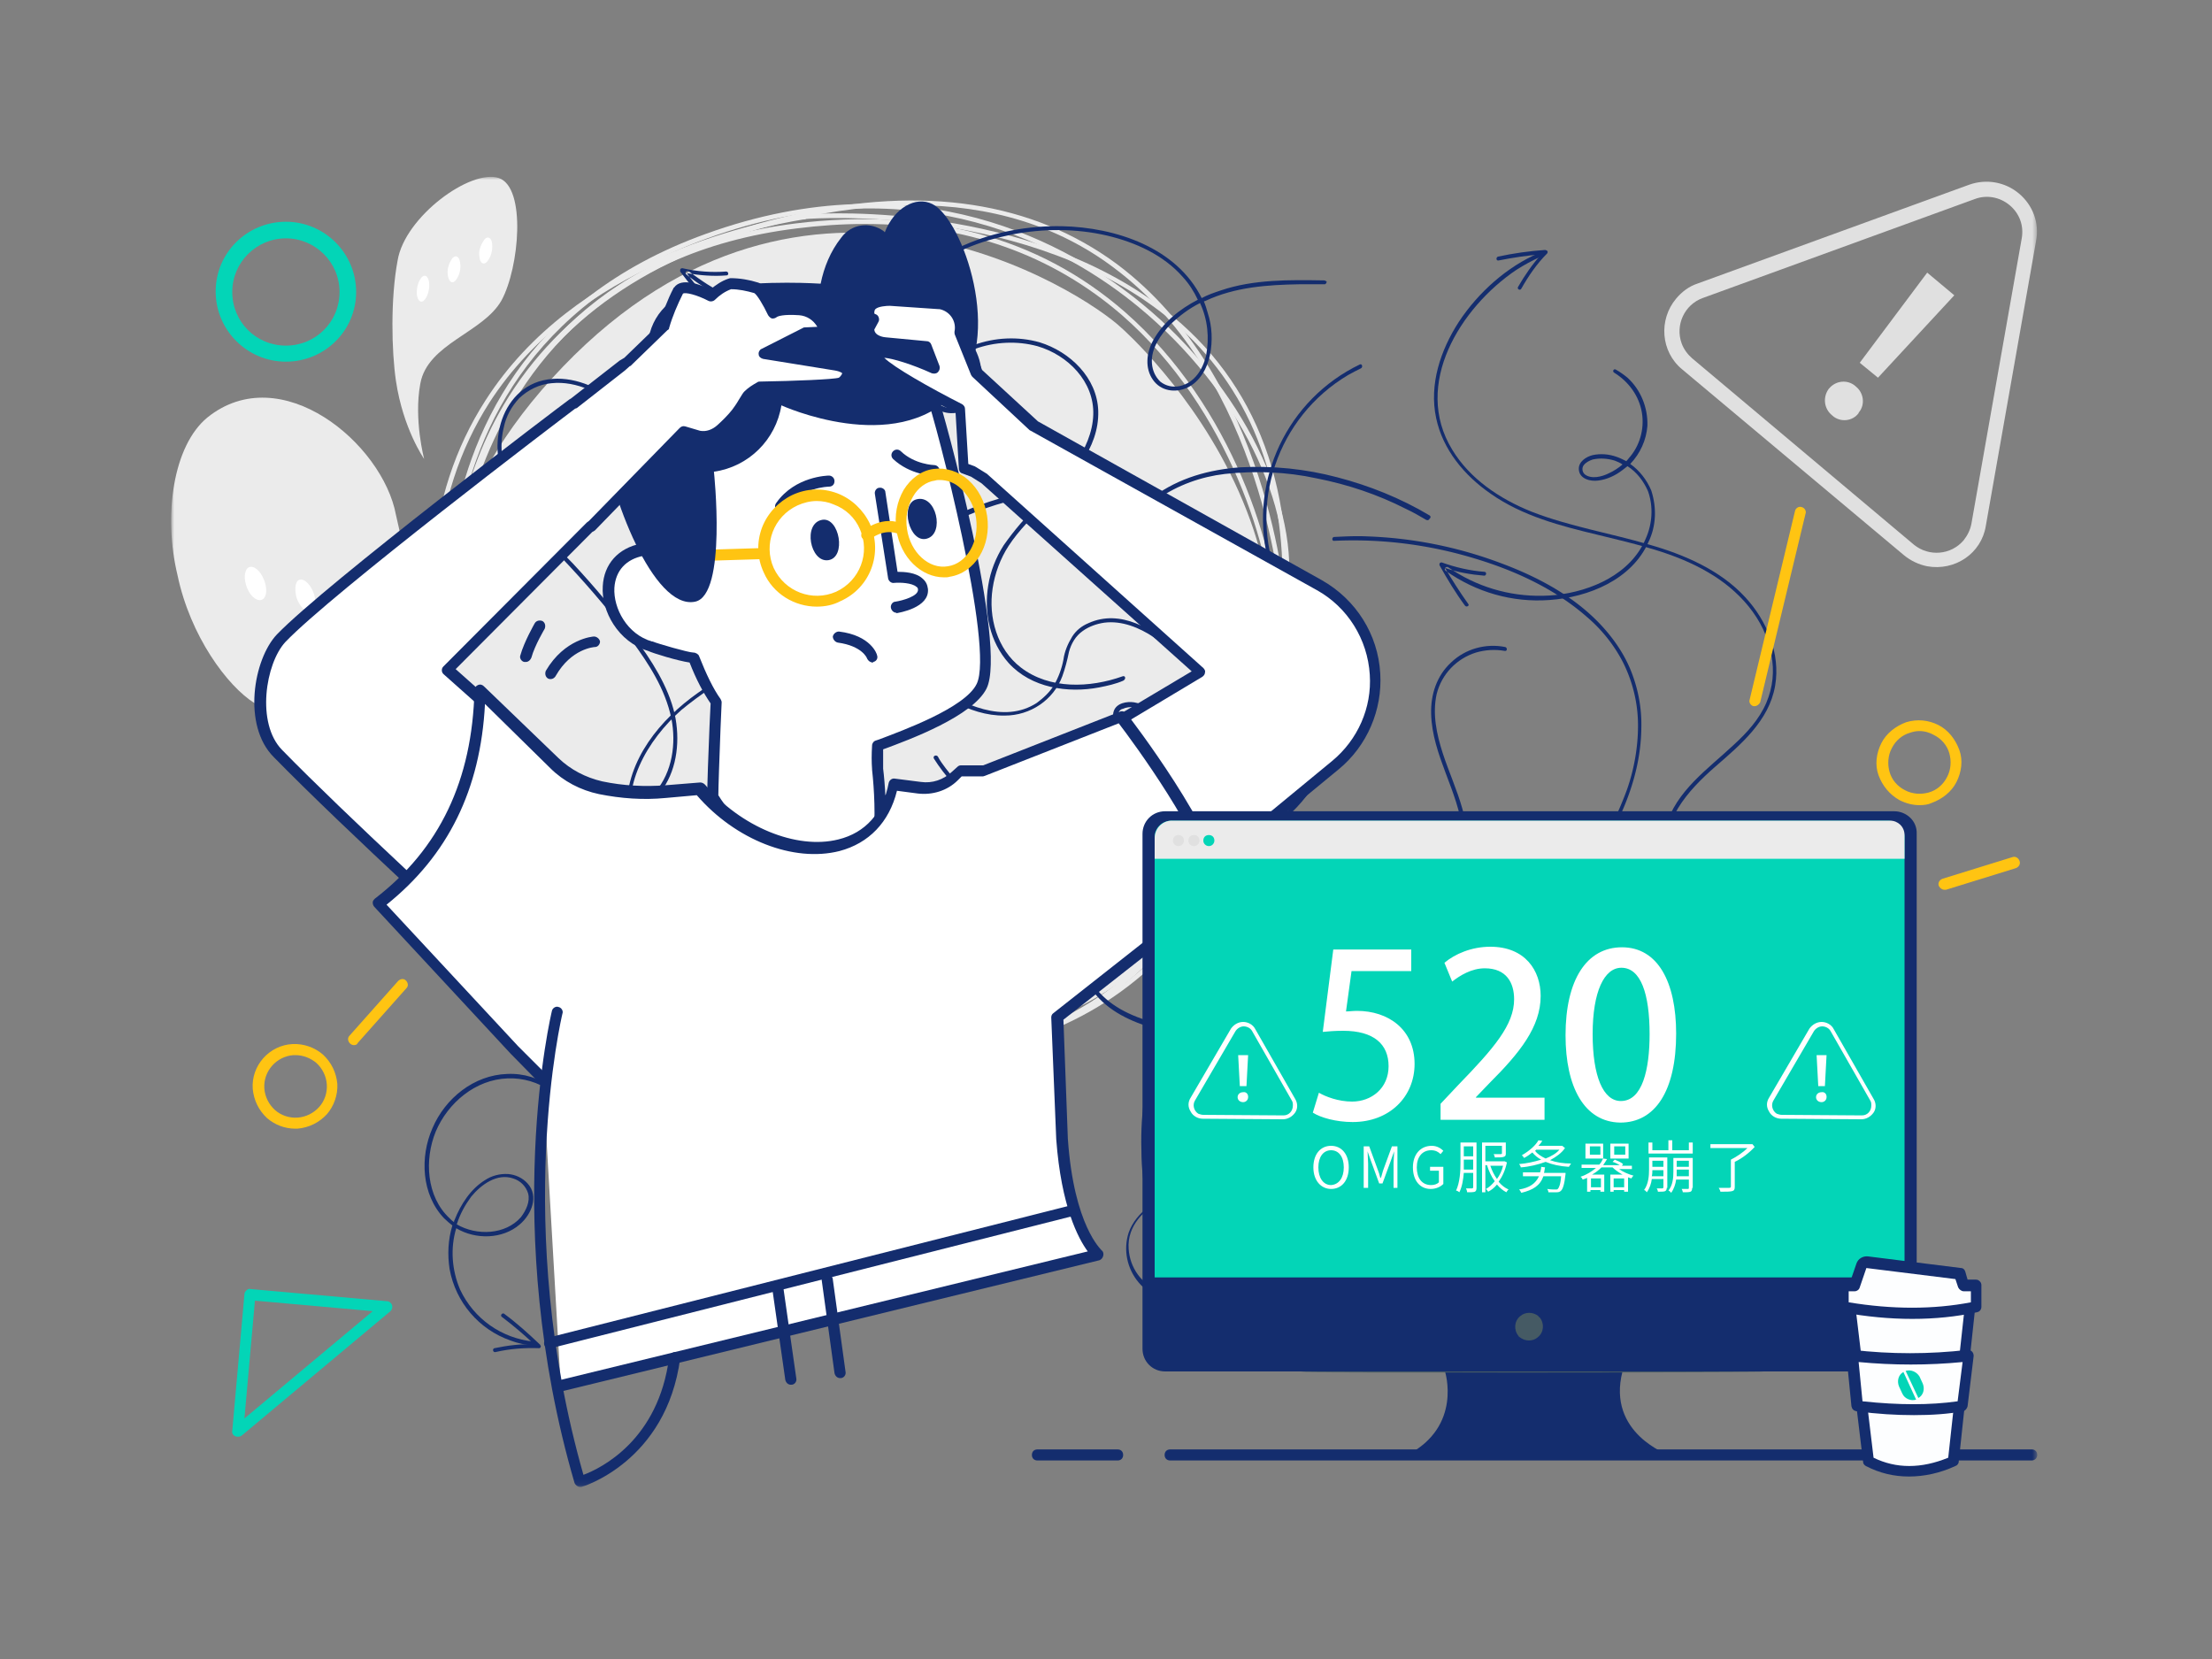 <svg viewBox="0 0 400 300" fill="none" xmlns="http://www.w3.org/2000/svg"><rect x="0" y="0" width="400" height="300" fill="#808080" stroke="none"/><mask id="a" style="mask-type:alpha" maskUnits="userSpaceOnUse" x="31" y="32" width="338" height="237"><path d="M368.4 32H31v236.9h337.4V32Z" fill="#fff"/></mask><g mask="url(#a)" fill-rule="evenodd" clip-rule="evenodd"><path d="M79.498 122.599c-3.3-7.4-5.2-17.8-7.9-29.5-2.4-12.9-20.8-28.3-34.1-17.6-6.2 5.1-8 17.7-5.4 28.5 2.3 11 9 20.1 14 23.2 10.5 6.3 26.2.8 29.9 4.4 7.6 6.9 11.2 12.8 11.2 13 .2-.2-2.4-10.3-7.7-22Z" fill="#EBEBEB"/><path d="M64.9 112.503c.8-.1 1.1-1.4.6-2.9-.5-1.5-1.5-2.6-2.4-2.5-.9.1-1.2 1.5-.7 3s1.6 2.6 2.5 2.4ZM56.103 110.604c.8-.2 1.2-1.5.7-3.1s-1.6-2.8-2.5-2.7c-.9.1-1.1 1.6-.7 3.2.5 1.6 1.7 2.8 2.5 2.6ZM47.202 108.504c.9-.2 1.2-1.6.7-3.2s-1.6-2.9-2.6-2.8c-1 .1-1.3 1.7-.8 3.3.5 1.7 1.7 2.9 2.7 2.7Z" fill="#fff"/><path d="M76.002 69.395c1.3-7.3 11.4-9.2 14.7-15.1 3.2-5.9 4.5-20.4-.5-22.1-5.1-1.7-17 7-18.3 14.9-1.3 6.9-1.1 16.4-.3 21.8 1.3 8.7 5.1 14.1 5.1 14.1s-1.9-7.1-.7-13.6Z" fill="#EBEBEB"/><path d="M88.099 47.302c.7-.9 1-2 .9-3.2-.1-1.1-.8-1.5-1.4-.8-.7 1-1.1 2.1-.9 3.2.1 1.1.8 1.5 1.4.8ZM82.399 50.702c.7-.9 1-2.1.8-3.2-.1-1.1-.8-1.5-1.4-.8-.7 1-1 2.1-.8 3.2.2 1.1.8 1.5 1.4.8ZM76.796 54.202c.7-.9.9-2.1.8-3.2-.2-1.1-.8-1.5-1.4-.8-.7.9-.9 2.1-.8 3.2.2 1.1.8 1.5 1.4.8Z" fill="#fff"/><path d="M159.502 190.201c69.4-1.4 71.8-64.6 71.6-77.3-.2-12.8-8-39.3-27.7-56.5-15.6-13.6-35.6-18.9-59.5-16-35.4 4.4-50.8 26.1-57.5 43.6-4.4 11.9-6.5 24.5-6.1 37.1.1 4.9 3.2 22.4 14.9 38.8 9.9 13.9 28.6 30.3 62.1 30.3h2.2Zm-.002-.901c68.601-1.4 71.001-64 70.801-76.5-.2-12.5-7.9-38.8-27.4-55.8-12.7-11-28.301-16.5-46.601-16.5-4.1 0-8.2.3-12.2.8-35 4.3-50.2 25.8-56.8 43-4.4 11.8-6.4 24.3-6.1 36.8.2 6 4.1 23.2 14.8 38.3 9.8 13.8 28.3 29.9 61.4 29.9h2.1Z" fill="#EBEBEB"/><path d="M101.804 66.303c-44.2 46-9.1 89 3.9 101.6 12.7 12.2 67.9 42.4 108.8-10.1 40.9-52.5-11.7-98.5-11.7-98.5-7-6.6-56.8-39-101 7Z" fill="#EBEBEB"/><path d="M159.499 191.898c22.1-.1 39.7-7 52.2-20.6 22.3-24.2 20.9-60.8 20.9-61.1-.1-1.7-3.2-42-30.7-62.5-15.2-11.2-34.8-14.2-58.3-8.9-24.6 5.6-42.3 17.2-52.5 34.4-17 28.8-7.2 63.9-7 64.5 3.3 9.9 8.4 19.1 15.1 27.1 10.3 12.4 29.1 27 60.1 27l.2.1ZM165.098 37.1c-7.1.1-14.3.9-21.2 2.6-24.4 5.5-41.9 17-52 34.1-16.9 28.6-7 63.4-6.9 63.8 3.2 9.8 8.3 18.9 15 26.8 10 12.1 28.6 26.6 59.3 26.6h.3c21.4-.1 38.5-6.6 50.8-19.5 22.7-23.7 21.4-60.9 21.4-61.2-.1-1.7-3.2-41.6-30.4-61.9-10.1-7.6-22.3-11.3-36.3-11.3Z" fill="#EBEBEB"/><path d="M232.696 107.798c.7-24.8-8.4-43.4-27.1-55.3-25.9-16.5-60-13.8-60.1-13.7l-.5.1c-9.3 1.5-41 8.2-57.2 33.5-11 17.1-12.8 39.2-5.4 65.7 6.5 23.4 18.7 39.3 36.2 47.2 9.3 4.3 19.4 5.8 29.1 5.8 25.6 0 48.5-10.8 49.1-11 .4-.2 8.9-4 17.4-14.5 8-9.9 17.6-27.9 18.5-57.8Zm-19.094 57.101c7.9-9.8 17.5-27.6 18.3-57.2.6-21.2-6.1-37.9-19.9-49.6-25.5-21.4-65.301-18.6-66.201-18.5-.2.1-.4.1-.6.1-9.2 1.5-40.6 8.2-56.7 33.1-10.8 16.9-12.6 38.8-5.3 65.1 6.4 23.1 18.5 38.8 35.7 46.6 9.3 4.2 19.2 5.7 28.8 5.7 25.5 0 48.501-10.8 48.801-11 .1 0 8.6-3.7 17.1-14.3Z" fill="#EBEBEB"/><path d="M157.198 192.605c3.4 0 6.8-.2 10.2-.6 53.4-6.6 60.1-50.4 65.1-82.3l.3-1.8c2.5-16.3-8.2-38.1-26.2-52.9-13-10.7-40.6-26.6-79-12.7-33 11.9-43.2 36.7-46 55.4-1.8 12.7-1.1 25.6 1.9 38l.9-.2c-3-12.3-3.7-25.1-1.9-37.7 2.7-18.5 12.8-42.9 45.4-54.7 38-13.8 65.3 1.9 78.1 12.5 17.8 14.7 28.4 36.1 25.9 52.2l-.3 1.8c-4.9 31.7-11.7 75.1-64.4 81.6-27.4 3.4-47-7.6-58.6-17.4-15-12.8-23.4-29.2-23.7-36.1h-.9c.4 7.1 8.9 23.8 24.1 36.7 13.7 11.7 31.1 18.2 49.1 18.2Z" fill="#EBEBEB"/><path d="M203.097 123.1c.6-.3.4-1-.1-.8-5.9 2.1-13.2 2.4-18.4-1.6-4.3-3.3-5.9-9.1-5.1-14.3.4-2.7 1.4-5.4 2.9-7.7 1.9-2.9 4.3-5.2 6.7-7.6 4.5-4.5 9.7-9.9 9.5-16.8-.2-6-5.1-10.7-10.6-12.4-3.9-1.1-8.1-.9-11.9.5-.2-.3-.4-.6-.6-.8-3.3-4.1-8.7-6-13.8-6-5.9.1-11.6 2.1-16.2 5.9-1.1.9-2.1 1.9-3.1 3.1-.3.4.2.9.5.5 3.7-4.4 8.9-7.3 14.5-8.3 5.2-.9 10.8-.2 15 3 1.1.8 2.1 1.8 2.8 2.9-1.3.6-2.5 1.3-3.7 2.1-2.1 1.5-5.1 4.2-3.9 7.1 1 2.1 3.3 3.2 5.6 2.7 2.6-.7 4.1-3.5 4.3-6 .1-1.9-.3-3.8-1.2-5.5 3.6-1.3 7.6-1.5 11.3-.5 5.5 1.6 10.3 6.4 10.1 12.4-.1 3.2-1.5 6.3-3.3 8.9-1.8 2.6-4.2 5-6.5 7.3-2.4 2.2-4.5 4.7-6.4 7.4-1.4 2.2-2.4 4.7-2.8 7.3-.8 4.9.3 10.2 3.7 14 4.1 4.5 10.7 5.5 16.4 4.4 1.5-.3 2.9-.6 4.3-1.2Zm-27.299-59.9c-1.4.6-2.7 1.3-3.9 2.2-1.9 1.5-5 4.4-2.9 6.9.7.9 1.7 1.4 2.8 1.5 1.2.1 2.4-.3 3.3-1.2 1.9-1.8 2.3-4.7 1.6-7.2-.2-.8-.5-1.5-.9-2.2ZM269.1 153.3c-3.2-1.6-6.8-2.1-10.4-2.3-.9 0-1.9-.1-2.9-.1-.2 0-.4.2-.4.4s.2.4.4.4c3.7.1 7.6.2 11.1 1.5 3 1.1 5.7 3 7.3 5.8 1.7 3.1 1.6 6.7 1.1 10.1-.5 3.3-1.4 6.5-1.7 9.8-.3 2.9-.1 6.1 1.3 8.7 1.4 2.6 3.8 4.4 6.7 5.1 3 .7 6 .3 8.8-1 2.9-1.3 5.4-3.4 7.7-5.6 2.4-2.3 4.7-4.7 7.5-6.5 2.8-1.9 5.9-3.3 9.3-3.1.8 0 1.6.2 2.4.5.2 0 .4-.7 0-.9-6.7-2.1-12.9 2.7-17.4 7-4.5 4.3-9.4 9.4-16.1 9.1-3.1-.1-5.9-1.5-7.7-4-1.7-2.5-2-5.7-1.8-8.7.4-6.5 3.7-13.4 1.1-19.8-1.3-2.8-3.5-5.1-6.3-6.4ZM91.7 156c.2-.5.4-1 .5-1.5.4-1.3.4-2.7 0-4-.2-.7-.6-1.2-1.1-1.6-.6-.4-1.3-.3-1.7.3-.8 1.2-.1 3.1.5 4.3.5.9 1.1 1.7 1.8 2.5Zm1.004.804c-.2-.1-.3-.3-.5-.4.3-.6.5-1.2.7-1.9.4-1.4.4-2.9 0-4.3-.4-1.2-1.4-2.5-2.8-2.4-1.7.2-2 2.2-1.8 3.6.3 1.6 1.1 3.1 2.2 4.3.2.3.5.5.8.8-1 1.7-2.5 3.1-4.2 4-2.7 1.2-5.8 1.2-8.6.2-6.5-2.3-10.1-9.2-11.2-15.6-1-6-.1-12.2 2.7-17.7.3-.7.7-1.3 1.1-2 .2-.4-.3-.8-.6-.4-3.5 5.7-5 12.5-4.1 19.1.9 7 4.7 14.6 11.7 17.2 3 1.2 6.3 1.1 9.3-.1 1.9-.9 3.5-2.3 4.5-4.1 2 1.7 4.5 2.7 7.1 2.7 3.3-.1 6.4-1.6 8.5-4.2.5-.6.9-1.3 1.3-2 .2-.5-.5-.7-.7-.3-1.4 2.7-3.9 4.7-6.9 5.4-3 .7-6.1 0-8.5-1.9Zm-28.206-27.7c-.3.3 0 .9.4.6 2-1.6 4.1-3.2 6.2-4.6-.6 2.3-.9 4.7-1 7.2 0 .4.7.4.7 0 0-2.7.4-5.3 1.1-7.8.1-.2 0-.4-.2-.4-.1-.2-.2-.2-.3-.1-2.4 1.5-4.7 3.2-6.9 5.1ZM293.403 83.996c-.4-.3-.9-.5-1.4-.7-1.3-.4-2.7-.5-4-.2-.6.2-1.2.5-1.6 1-.4.5-.3 1.3.2 1.7 1.2.9 3.1.4 4.3-.2.9-.4 1.8-1 2.5-1.6Zm-7.9.903c.1 1.7 2.1 2.2 3.5 2 1.6-.2 3.1-.9 4.4-1.9.3-.2.6-.5.9-.7 1.7 1.1 2.9 2.7 3.7 4.5 1 2.8.8 5.9-.4 8.6-2.7 6.4-9.8 9.5-16.3 10.2-6.1.6-12.2-.7-17.5-3.8-.7-.4-1.3-.8-1.9-1.2-.4-.3-.9.3-.5.6 5.5 3.9 12.1 5.8 18.8 5.3 7.1-.5 14.9-3.7 17.9-10.5 1.4-2.9 1.5-6.2.5-9.3-.8-1.9-2.1-3.6-3.8-4.8 1.8-1.9 2.9-4.3 3.1-6.9.1-3.3-1.2-6.5-3.6-8.7-.6-.5-1.3-1-2-1.4-.5-.4-.8.3-.4.5 2.6 1.6 4.5 4.2 5 7.2s-.4 6.1-2.4 8.3c-.1.2-.3.3-.4.5-.6-.3-1.2-.6-1.8-.8-1.4-.5-2.9-.6-4.3-.3-1.2.3-2.6 1.2-2.5 2.6ZM264.9 109.5c.3.4.9 0 .6-.3-1.5-2.1-2.9-4.3-4.2-6.5 2.3.8 4.7 1.2 7.1 1.4.4 0 .5-.7 0-.7-2.6-.2-5.2-.8-7.7-1.7-.2 0-.4.1-.4.3v.2c1.4 2.5 2.9 5 4.6 7.3ZM275.098 222.3c-.3-.5-.6-.9-.9-1.3-.8-1-2-1.8-3.3-2.2-.6-.2-1.3-.2-1.9 0-.6.3-.9 1-.7 1.6.5 1.4 2.5 1.8 3.8 2 1.1.1 2.1.1 3-.1Zm-22.594 14.095c-5.6-2.5-10.2-6.8-13.1-12.1-.4-.7-.7-1.3-1-2-.2-.4-.9-.2-.7.2 2.8 6.1 7.6 11.1 13.6 14.1 6.3 3.2 14.7 4.3 20.8-.1 2.6-1.8 4.5-4.6 5.1-7.8.3-2.1 0-4.2-.9-6.1 2.5-.7 4.7-2.2 6.2-4.4 1.8-2.8 2.2-6.2 1.3-9.3-.2-.8-.6-1.5-1-2.2-.3-.3-.9.1-.7.5 1.5 2.7 1.7 5.9.7 8.8-1.1 2.8-3.4 5-6.3 5.9-.2.1-.4.1-.6.2-.3-.6-.7-1.1-1.2-1.6-.9-1.1-2.2-1.9-3.6-2.4-1.2-.4-2.9-.3-3.5 1-.8 1.5.7 2.9 2 3.5 1.5.6 3.1.8 4.8.6.4 0 .7-.1 1.1-.2.9 1.8 1.2 3.8.9 5.7-.6 2.9-2.2 5.5-4.7 7.2-5.6 4.1-13.2 3.3-19.2.5Zm-14.902-6.491c0 .4.7.5.7 0-.3-2.6-.4-5.2-.3-7.7 1.6 1.8 3.4 3.4 5.4 4.8.4.3.7-.3.4-.6-2.2-1.5-4.2-3.3-5.9-5.3-.2-.1-.4-.1-.5.1 0 0-.1 0-.1.1-.1 2.9 0 5.8.3 8.6Z" fill="#142D6E"/><path d="M210.296 131.103c-.4-.5-.8-.9-1.2-1.3-1.1-1-2.5-1.7-4-1.9-.7-.1-1.5 0-2.1.3h-.1c-.7.3-.9 1.2-.5 1.8.8 1.5 3 1.6 4.5 1.6 1.1-.1 2.2-.3 3.4-.5Zm-.9-1.998c-1.2-1.1-2.7-1.8-4.3-2.1-1.3-.2-3.2.1-3.7 1.6-.6 1.8 1.3 3.1 2.7 3.5 1.8.4 3.6.4 5.3-.1.4-.1.8-.2 1.2-.4 1.3 1.8 1.9 4 1.9 6.2-.2 3.3-1.6 6.4-4 8.7-5.5 5.4-14.1 5.7-21.1 3.7-6.5-1.9-12.3-5.9-16.4-11.3-.5-.7-1-1.3-1.4-2.1-.3-.4-1-.1-.7.4 4 6.3 10.1 11 17.2 13.4 7.5 2.5 16.9 2.4 22.9-3.4 2.6-2.4 4.2-5.8 4.4-9.4 0-2.3-.7-4.6-2-6.5 2.7-1.1 4.8-3.2 6.1-5.8 1.5-3.3 1.5-7.2-.1-10.5-.4-.8-.9-1.6-1.4-2.3-.2-.4-.8.1-.5.6 2.1 2.7 2.8 6.2 2.1 9.5-.7 3.3-3 6.1-6 7.6-.2.1-.4.2-.7.3-.5-.6-1-1.1-1.5-1.6Zm5.504-9.5c-.1.4.6.6.7.1.4-2.41.4-4.8.2-7.21 1.9 1.71 3.7 3.6 5.4 5.5.3.3.7-.2.5-.5-1.9-2.2-3.9-4.2-6.1-6.09-.1-.1-.4-.1-.5 0-.1.09-.1.19-.1.3.3 2.59.3 5.29-.1 7.9ZM238.404 119.804c1.6 3.2 2.3 6.7 2.3 10.3-.2 3.7-1.3 7.4-3.2 10.6-3.5 6.2-9.6 10.5-16.2 13.1l-2.4.9c-.2.1-.2.3-.1.5.1.1.2.2.3.2 6.6-2.2 12.8-5.9 17.1-11.4 4.3-5.9 6.3-13.6 4.3-20.6-1.9-6.7-6.7-12-9.3-18.4-5.6-13.8-.2-29.6 12.6-37.2.7-.4 1.5-.8 2.3-1.2.4-.2.2-.9-.2-.7-13.1 6.3-20 20.9-16.7 35 .9 3.4 2.2 6.7 4.1 9.8 1.7 3 3.6 5.9 5.1 9.1ZM123 189.001c-2.9.3-5.9 0-8.7-.9-5.8-2-10.7-6.1-13.6-11.4-1.8-3.3-3-6.8-3.5-10.5-.1-.5-.8-.4-.7 0 1 6.6 3.9 13 8.9 17.6 4.4 4 10.2 6.2 16.1 6.1 4.2-.2 8.2-1.6 12-3.1.6-.3.4-1-.1-.8-3.3 1.3-6.8 2.6-10.4 3ZM276.797 194.001c-.8 2.8-2.3 5.4-4.2 7.7-4.1 4.6-9.7 7.5-15.8 8.1-3.7.4-7.4.1-11-.8-.5-.1-.7.6-.3.7 6.5 1.7 13.6 1.4 19.7-1.5 5.4-2.5 9.7-7 11.8-12.5 1.5-3.9 1.6-8.2 1.8-12.3.1-.5-.6-.6-.7-.1-.1 3.6-.2 7.3-1.3 10.7Z" fill="#142D6E"/><path d="M207.499 90.705c-1.8 1.5-3.3 3.2-4.4 5.2-1.3 2.3-2.3 5.1-1.6 7.7.3 1.2.9 2.2 1.8 3 1.1.9 2.4 1.4 3.8 1.4 2.5.2 5-.6 7-2.2 1.9-1.6 3.1-4 3.1-6.5 0-2.4-1.1-4.7-2.9-6.2-1.4-1.2-3.1-2.2-4.9-2.9 3.6-2.5 7.8-4 12.1-4.5 5.5-.6 11.1-.4 16.6.8 5.6 1.1 11 2.9 16.1 5.5 1.3.6 2.5 1.3 3.7 2 .2.1.5.1.6-.2.3-.21.2-.51 0-.61-5.2-3.1-10.9-5.39-16.7-6.89-5.7-1.51-11.6-2.11-17.5-1.8-5.6.4-11.1 1.9-15.7 5.3l-.2.1c-2.5-.8-5.1-1.3-7.7-1.5-4.9-.6-9.8-.4-14.6.5-9.6 1.7-18.6 6.1-25.8 12.7-.9.8-1.7 1.6-2.5 2.5-.4.4.2 1.1.7.7 6.3-6.7 14.4-11.6 23.3-14 4.4-1.2 9-1.8 13.6-1.8 4.1 0 8.2.5 12.1 1.7Zm1.102.295c-.4.3-.8.7-1.2 1-2 1.8-3.6 4-4.6 6.5-.8 2.4-.9 5.3.9 7.2 1.8 1.9 5 1.8 7.3.9s4.1-2.7 4.9-5.1c.7-2.3.2-4.8-1.3-6.7-1.5-1.7-3.5-3-5.7-3.7l-.3-.1ZM217.004 54.8c-2 1-3.7 2.3-5.3 3.8-1.8 1.9-3.6 4.4-3.4 7.1.1 1.3.6 2.4 1.5 3.3 1 .8 2.3 1.1 3.6.8 2.6-.6 4.1-3 4.7-5.5.6-3.2.3-6.5-1.1-9.5Zm-64.502.804c5.2-1.5 9.9-4.3 14.6-6.9 2.4-1.4 4.8-2.6 7.4-3.7 2.7-1.2 5.6-2 8.5-2.6 5.7-1.1 11.6-1.1 17.2.2 5.1 1.2 10.2 3.5 13.7 7.5 1.1 1.2 2 2.6 2.7 4.1-3.3 1.7-6.3 4.1-8.1 7.4-1.2 2.2-1.5 5 0 7.1 1.4 2 4 2.4 6.2 1.4 2.3-1.1 3.6-3.5 4.1-5.9.5-2.5.4-5.2-.4-7.6-.2-.7-.4-1.4-.7-2.1l.3-.1c5.301-2.5 11.201-2.9 17.001-3h4.6c.2-.1.3-.3.3-.5-.2-.1-.3-.2-.5-.2-6.2-.1-12.7-.2-18.601 1.8-1.2.4-2.4.8-3.5 1.4-4.5-9.1-15.5-12.8-25.3-13-6.1-.1-12.1 1-17.6 3.4-5.3 2.2-10.1 5.4-15.3 7.9-5 2.5-10.3 4-15.9 3.8-5.4-.2-10.7-1.7-15.3-4.6-1.1-.7-2.2-1.5-3.3-2.3-.4-.3-.9.2-.5.5 7.9 6.5 18.5 8.7 28.4 6ZM128.6 55.7c.3.3.9-.1.6-.4-1.8-1.9-3.5-3.8-5-5.9 2.4.4 4.8.6 7.2.4.4 0 .4-.7-.1-.7-2.6.2-5.3 0-7.9-.6-.2 0-.4.1-.4.3v.3c1.7 2.3 3.6 4.5 5.6 6.6Z" fill="#142D6E"/><path d="M290.8 174.205c5 1.7 11.6-1.9 13.9-6.4.8-1.5 1-3.4.3-5-.7-1.7-2.3-2.7-4.1-2.5-1.8.2-3.4 1.3-4.7 2.5-1.2 1.1-2.2 2.4-3 3.8-1.2 2.3-2.1 4.9-2.4 7.6Zm-3.795-62.607c2.7 2.3 5 5.2 6.6 8.4 1.7 3.5 2.6 7.3 2.6 11.2 0 3.9-.7 7.9-2 11.6-1.4 3.8-3.1 7.4-5.2 10.8-1.9 3.3-3.8 6.7-4.2 10.5-.3 3.1.4 6.6 2.7 8.9.8.8 1.7 1.4 2.7 1.9-.2 2.3-.2 4.7.1 7 2 15.2 14.5 26.9 29.9 28 1.8.1 3.7.1 5.5-.1.3-.2.3-1-.1-.9-7.3.7-14.6-1.1-20.8-5.1-6.1-4-10.6-10.1-12.7-17-1.2-3.8-1.7-7.8-1.3-11.8 4.8 1.5 10.8-1.5 13.7-5.4 1.1-1.4 1.8-3.1 1.8-4.9-.11-1.5-.7-3-1.9-4-2.9-2.4-6.8 0-9 2.2-3 3-4.6 7-5.1 11.2-.9-.4-1.7-1-2.4-1.7-2.2-2.4-2.8-5.9-2.3-9 .6-3.8 2.6-7.1 4.5-10.4 3.8-6.5 6.6-13.6 6.7-21.3.1-3.7-.6-7.3-2-10.7-1.3-3.1-3.3-5.9-5.6-8.3-4.9-5.1-11.41-8.5-17.9-10.9a75.99 75.99 0 0 0-24.01-4.8c-1.99-.1-4 0-6 .1-.49 0-.49.8 0 .7 8.6-.4 17.2.7 25.41 3.2 7.3 2.2 14.5 5.5 20.3 10.6Zm31.593 94.7c-.4-.1-.7.5-.2.7 2.5.6 5 1.4 7.4 2.2-2.2.9-4.3 2.1-6.3 3.5-.4.3.1.8.4.5 2.2-1.6 4.5-2.8 7-3.8.2-.1.2-.3.1-.5 0 .1-.1 0-.2 0-2.7-1-5.4-1.9-8.2-2.6ZM301.404 246.904c.2 0 0-.6-.5-.5-3.8 1.1-8.8.6-11.3-2.7-2.3-2.9-1.7-6.9 0-9.9.9-1.6 2.1-3 3.5-4.1 1.7-1.3 3.5-2.4 5.3-3.6 1.6-1.2 3.1-2.5 3.9-4.4.8-1.8.7-3.8-.1-5.5-1.9-4.3-6.7-5.7-11-6.2-5-.5-10.1-.4-15.1-.8-4.6-.4-9.2-1.2-13.3-3.2-3.7-1.8-7.1-4.5-9.1-8.2-2-3.9-2.4-8.4-1.2-12.6 1.3-4.5 3.9-8.5 7.6-11.5.9-.8 1.8-1.5 2.8-2.1.4-.3 0-.8-.4-.6-4.1 2.6-7.3 6.3-9.5 10.6-1.9 4-2.4 8.5-1.3 12.8 2.2 8.7 11 13.4 19.2 14.8 5 .9 10.2.9 15.3 1.1 4.7.2 10.6.2 14 4 1.4 1.5 2.1 3.5 1.9 5.5-.3 2.1-1.8 3.7-3.4 5-1.7 1.3-3.6 2.4-5.4 3.7-1.5 1.1-2.8 2.4-3.8 4-1.9 2.9-2.8 6.8-1.2 10 1.8 3.8 6.2 5.2 10.1 4.9 1-.1 2-.3 3-.5Z" fill="#142D6E"/><path d="M255.101 171.9c-.4.1-.4.8.1.7 2.5-.5 5.1-.9 7.7-1.2-1.6 1.8-3 3.8-4.1 5.9-.2.4.4.7.6.3 1.2-2.3 2.8-4.5 4.6-6.4.1-.2.1-.4-.1-.5-.2 0-.2-.1-.3-.1-2.9.2-5.7.7-8.5 1.3ZM99.7 69.3c4.6-.5 9.3 1.9 12.6 5 .3.3.8-.2.5-.5-.8-.8-1.7-1.5-2.6-2.1-3.6-2.5-8.4-4.1-12.8-2.7-4 1.3-6.5 5-7.2 9.1-.8 4.4.5 8.8 2.8 12.6 2.7 4.4 6.5 7.9 10 11.699 4 4.3 7.7 8.7 11.2 13.4 3.1 4.2 6.1 8.8 7.2 14.1.9 4.5.2 9.7-2.9 13.3-2.9 3.4-7.5 4.6-11.8 4.2-4.7-.4-8.9-2.8-12.3-6-3.7-3.4-6.5-7.8-9.1-12.1-.3-.5-.9-.1-.7.3.7 1.1 1.3 2.1 2 3.2 2.7 4.1 5.8 8.2 9.8 11.2 3.6 2.8 8 4.3 12.5 4.2 4.3-.1 8.5-2 11-5.6 2.6-3.8 3.1-8.9 2.1-13.5-1.2-5.1-4.2-9.7-7.3-13.9-3.4-4.6-7.2-9.1-11.1-13.3-3.6-3.7-7.4-7.3-10.1-11.8-2.3-3.8-3.5-8.4-2.4-12.8.4-2 1.4-3.8 2.8-5.3 1.6-1.5 3.6-2.5 5.8-2.7ZM269.6 89.305c5.7 4 12.6 5.8 19.3 7.4 6.9 1.7 13.9 3.2 20 6.8 5.5 3.2 10.2 8.3 11.4 14.8.6 3 .3 6-.9 8.8-1.3 3-3.5 5.4-5.9 7.6-4.7 4.4-10.4 8.3-12.3 14.8-.9 2.9-.6 6.1.9 8.7.7 1.3 1.7 2.399 2.8 3.3 1.3.9 2.5 1.7 3.9 2.4 1.4.8 2.4 2 3 3.5.5 1.3.6 2.799.3 4.1-.5 3.199-2.7 5.8-5 7.8-1.2 1-2.5 2-3.8 2.899-.4.301 0 .901.4.601 4.5-3.2 10-7.601 9.1-14-.2-1.3-.7-2.5-1.4-3.5-1-1.1-2.2-2.101-3.6-2.8-1.5-.7-2.8-1.7-3.9-2.9-1-1.1-1.7-2.5-2.1-3.9-2-6.9 3.6-12.9 8.3-17 4.6-4 9.8-8.3 10.9-14.7 1-5.801-1.5-11.801-5.4-16-4.5-4.901-11-7.7-17.3-9.5-7.1-2.1-14.5-3.3-21.4-6-5.7-2.3-11.1-5.9-14.3-11.2-7.2-11.8 1.5-25.7 11.6-32.5 1.4-.9 2.9-1.7 4.4-2.4.4-.2.2-.9-.2-.7-5.9 2.5-11.1 7.2-14.6 12.5-3.3 5.1-5.4 11.3-4.1 17.4 1.2 5.7 5.1 10.4 9.9 13.7Z" fill="#142D6E"/><path d="M270.901 46.4c-.4.1-.4.8.1.7 2.5-.5 5.1-.9 7.7-1.1-1.6 1.8-3 3.8-4.2 5.9-.2.4.4.7.6.3 1.3-2.3 2.8-4.5 4.7-6.4.1-.2.1-.4-.1-.5-.2-.1-.3-.1-.3-.1-2.9.2-5.7.6-8.5 1.2ZM181.698 129.399c4.6 0 8.8-2.8 10.4-7.1.5-1.4.9-2.9 1.2-4.4.4-1.5 1.2-2.9 2.5-3.8 1.1-.8 2.5-1.3 3.9-1.5 3.2-.4 6.3.9 8.9 2.6 1.3.9 2.6 1.8 3.9 2.8.4.3.8-.3.5-.6-4.5-3.5-10.3-7.4-16.2-4.7-1.2.5-2.2 1.3-2.9 2.4-.8 1.3-1.4 2.7-1.6 4.2-.3 1.6-.9 3.2-1.7 4.6-.8 1.3-1.9 2.3-3.1 3.2-6 3.9-13.4.2-18.7-3.1-5.2-3.2-10.8-7-17.2-6.2-5.9.7-10.8 4.9-13.8 9.8-3.4 5.8-4.2 12.7-4.2 19.3 0 7.4 1.1 14.8.4 22.3-.6 6.1-2.4 12.3-6.6 16.9-9.2 10.3-25.1 6-34.4-1.7-1.3-1.1-2.5-2.2-3.5-3.5-.3-.4-.9.1-.6.4 4.1 5 10.1 8.5 16.2 10.4 5.8 1.8 12.4 1.9 17.8-1.1 5.2-2.8 8.5-7.9 10.3-13.4 2.1-6.7 1.9-13.7 1.6-20.6-.4-7-.9-14.2.7-21.2 1.5-6.3 5-12.2 10.8-15.2 2.6-1.4 5.7-2 8.7-1.7 3.2.4 6.2 1.8 9 3.4 5.5 3.2 11 7.6 17.7 7.5Z" fill="#142D6E"/><path d="M96 182.598c-2.6-.6-5.1-1.4-7.5-2.7-.2-.1-.4 0-.5.1 0 .1 0 .3.1.4 1 2.7 2.3 5.3 3.6 7.8.2.4.9.1.7-.2-1.2-2.3-2.4-4.6-3.3-7 2.2 1 4.5 1.8 6.8 2.3.2 0 .3-.2.3-.4 0-.1-.1-.3-.2-.3ZM150.9 94.798c-3.8-6.4-11.9-7.7-18.2-10.1-3.3-1.3-6.7-3-8.9-5.9-2.2-2.9-2.7-6.8-1.4-10.2.6-1.7 1.7-3.1 3.1-4.2.4-.3-.2-.8-.5-.5-2.7 2.3-4.2 5.8-4 9.3.2 3.5 2.2 6.5 4.9 8.7 5.9 4.6 13.9 4.9 20.1 9 3.2 2.1 5.5 5.2 5.7 9.1.2 4-1.5 7.9-4 10.9-2.8 3.3-6.6 5.6-10.3 7.7-3.7 2.1-7.6 4.1-11.2 6.7-6.8 4.8-12.8 12-12.9 20.8 0 7.2 5.2 14.7 12.9 15 4.5.2 8.7-1.9 12.2-4.5 3.7-2.7 7.1-5.9 11.1-8.2 3.7-2.1 8-3.8 12.3-4 3.9-.2 8.1 1 9.8 4.8 1.7 3.6.7 7.9-1 11.3-1.9 3.9-4.8 7.3-6.5 11.3-1.5 3.6-2.2 8.1-.1 11.7 1.8 2.7 4.8 4.3 8.1 4.2 1.6 0 3.1-.4 4.4-1.2.3-.2-.1-.9-.5-.6-3 1.7-6.6 1.5-9.4-.5-3.3-2.4-3.9-6.7-2.9-10.5 2-8 10-13.7 9.3-22.5-.3-3.6-2.2-6.7-5.7-8-3.6-1.4-7.7-.8-11.3.3-4.1 1.3-8 3.3-11.4 6-3.6 2.7-7 5.9-11.1 7.9-3.8 1.8-8.2 2.4-12.1.4-3.2-1.8-5.6-4.7-6.7-8.3-2.7-8.4 2.4-16.9 8.5-22.3 3.4-2.8 7-5.2 10.9-7.2 3.7-2 7.4-4 10.7-6.6 3.1-2.4 5.5-5.6 6.9-9.3 1.2-3.5 1.1-7.3-.8-10.5ZM266.895 118.002c1.7-.5 3.5-.6 5.2-.3.5.1.5-.6.1-.7-3.5-.7-7.2.3-9.8 2.8-2.6 2.4-3.7 5.8-3.6 9.3.2 7.5 4.9 13.9 5.7 21.3.4 3.7-.6 7.5-3.4 10.2-2.9 2.6-7.1 3.8-11 3.8-4.3-.1-8.5-1.6-12.5-3.1-4-1.6-8-3.3-12.2-4.5-8-2.2-17.4-2.4-24.2 3.1-5.6 4.5-8.1 13.3-3.5 19.4 2.7 3.6 7 5.5 11.1 6.7 4.4 1.2 9 1.8 13.3 3.5 4 1.5 8 3.8 10.9 7 2.6 2.9 4.3 6.9 2.5 10.6-1.8 3.6-5.7 5.5-9.4 6.4-4.2 1-8.7.9-12.9 2.1-3.8 1.1-7.7 3.4-9.1 7.3-1 3.1-.3 6.5 1.8 9 1 1.2 2.3 2.1 3.7 2.7.2.1.4 0 .5-.3-.1-.6-.2-.8-.5-.9-3.2-1.2-5.3-4.2-5.5-7.6-.3-4.1 2.8-7.2 6.3-8.9 7.4-3.5 16.9-.9 23.3-6.9 2.6-2.5 3.8-5.9 2.7-9.4-1.2-3.7-4.2-6.5-7.3-8.6-3.6-2.4-7.6-4.1-11.9-5.1-4.4-1.1-9-1.7-13.2-3.7-3.8-1.8-7.1-4.8-7.9-9.1-.6-3.6.1-7.4 2.2-10.4 4.8-7.3 14.7-8.8 22.6-7.4 4.3.9 8.4 2.2 12.5 3.9 3.9 1.6 7.8 3.3 11.9 4.2 3.8.9 7.8.7 11.5-.5 3.4-1.3 6.4-3.7 7.7-7.2 2.6-6.9-1.5-14-3.6-20.5-1.1-3.4-1.9-7.1-1.1-10.7.9-3.6 3.6-6.4 7.1-7.5ZM110.604 220.504c3.8 4.1 9.2 6.5 14.7 7.2 6.9.9 13.9-.7 20.3-3.2 1.6-.6 3.2-1.3 4.7-2 .4-.2 0-.8-.4-.7-6.8 3.1-14.1 5.6-21.7 5.4-6-.2-12.1-2.4-16.4-6.6-2.2-2.1-3.8-4.7-4.7-7.6-1-3-1.4-6.2-2.4-9.3-1.6-5.8-7-9.8-13-9.5-6 .2-11.2 4.4-13.5 9.8-2.3 5.2-2 12 2.1 16.3.5.5 1 .9 1.5 1.3-.8 2.6-.9 5.3-.5 7.9 1.1 6 5.3 10.9 11 12.9 1.3.5 2.7.8 4.2.9.5 0 .5-.7 0-.7-5.8-.6-10.8-4.1-13.3-9.4-1.5-3.5-1.8-7.5-.7-11.1 3.5 2.1 8.4 2 11.5-.7 2.1-1.8 3.5-5.1 1.4-7.4-.9-1-2.2-1.6-3.5-1.7-1.5-.1-3 .3-4.2 1.1-2.6 1.6-4.4 4.4-5.5 7.2-.1.1-.1.3-.1.4-.3-.2-.5-.4-.8-.7-4.2-3.9-4.6-10.6-2.5-15.7 2.2-5.2 7.2-9.4 13-9.6 2.8-.1 5.5.7 7.8 2.3 2.5 1.7 3.9 4.4 4.7 7.2.9 2.8 1.3 5.9 2.2 8.8.8 2.7 2.2 5.1 4.1 7.2Zm-28.004.9c3.6 2.1 8.8 1.9 11.6-1.3.9-1.2 1.7-2.8 1.3-4.3-.4-1.3-1.4-2.3-2.7-2.7-2.9-1-5.8 1.1-7.6 3.3-1.1 1.5-2 3.1-2.6 5Z" fill="#142D6E"/><path d="M91.203 237.597c-.3-.3-.8.2-.5.5 2.1 1.6 4 3.2 5.9 5-2.4-.1-4.8.2-7.2.7-.4.1-.3.8.2.7 2.6-.6 5.2-.8 7.9-.7.2 0 .3-.2.3-.4-.1-.1-.1-.1-.1-.2-2.1-2-4.2-3.9-6.5-5.6ZM239.904 176.903c6 .6 11.6-3.2 13.4-9 1.9-5.7-.3-12-4.5-16.1-4.1-4-10.6-6.1-16-3.7-.6.3-1.2.6-1.7 1-2.1-1.6-4.6-2.7-7.2-3.2-6-1-12 1.2-15.9 5.9-.9 1.1-1.7 2.3-2.3 3.6-.2.4.5.7.7.3 2.5-5.2 7.6-8.8 13.4-9.3 3.8-.2 7.6.9 10.7 3.2-3.2 2.6-4.8 7.1-3.4 11.1.9 2.6 3.6 5 6.5 3.9 1.2-.5 2.3-1.5 2.8-2.7.6-1.4.8-2.9.4-4.4-.6-3-2.6-5.7-4.9-7.7l-.3-.3c.3-.2.6-.4.9-.5 5.1-2.6 11.5-.7 15.6 3.1 4.1 3.9 6.4 10 4.5 15.5-.9 2.6-2.6 4.9-4.9 6.5-2.5 1.7-5.5 2.1-8.4 2-2.9-.2-6-.8-9-.9-2.8-.1-5.6.4-8.2 1.4-5.1 2.2-9.3 6.4-11.8 11.3-3.2 6.1-4.1 13.3-3.9 20.1 0 1.7.1 3.4.3 5.1 0 .5.8.4.7-.1-.6-7.4-.4-15.2 2.4-22.2 2.2-5.6 6.4-10.5 11.9-13.2 2.7-1.3 5.7-1.9 8.7-1.7 3.2.1 6.3.9 9.5 1Zm-8.701-26.803c-3.2 2.6-4.9 7.5-2.8 11.3.7 1.3 1.9 2.6 3.5 2.7 1.3.1 2.6-.5 3.4-1.6 1.9-2.5 1-5.9-.5-8.3-1-1.6-2.2-3-3.6-4.1Z" fill="#142D6E"/><path d="M212.9 152.395c.4-.2.1-.9-.3-.6-2.2 1.4-4.4 2.7-6.8 3.8.9-2.2 1.5-4.6 1.8-7 .1-.4-.6-.5-.7-.1-.4 2.6-1.1 5.2-2.1 7.6-.1.2 0 .4.2.4.2.2.3.2.4.1 2.6-1.2 5.1-2.6 7.5-4.2Z" fill="#142D6E"/><path d="M64.4 52.8c0-7-5.7-12.7-12.7-12.7-7 0-12.7 5.6-12.7 12.6s5.7 12.7 12.7 12.7c7 0 12.7-5.6 12.7-12.6Zm-22.4 0c0 5.4 4.3 9.7 9.7 9.7 5.4 0 9.7-4.3 9.7-9.7 0-5.4-4.4-9.7-9.7-9.7-5.3 0-9.7 4.3-9.7 9.7Z" fill="#03D5B7"/><path d="m351.898 160.898 12.6-3.9c.6-.2.9-.8.7-1.3-.2-.6-.8-.9-1.3-.7l-12.6 3.9c-.6.2-.9.8-.7 1.3.2.4.6.7 1 .7h.3ZM343.503 144.697c1.2.6 2.4.9 3.6.9.8 0 1.6-.1 2.2-.4 1.9-.7 3.6-2 4.5-3.8.9-1.8 1.2-3.9.5-5.8s-2-3.6-3.8-4.5c-1.8-.9-3.8-1.1-5.8-.5-1.9.7-3.6 2-4.5 3.8-.9 1.8-1.2 3.9-.5 5.8s2 3.5 3.8 4.5Zm-1.407-9.397c-.7 1.3-.8 2.9-.4 4.3s1.4 2.6 2.8 3.3c1.3.7 2.9.8 4.3.4s2.6-1.4 3.3-2.8c.7-1.3.8-2.9.4-4.3s-1.4-2.6-2.8-3.3c-.7-.4-1.6-.7-2.6-.7-.6 0-1.1.1-1.7.3-1.4.4-2.6 1.4-3.3 2.8ZM318.297 126.997l8.2-34.1c.2-.5-.2-1.1-.7-1.2-.5-.2-1.1.2-1.2.7l-8.2 34.1c-.2.5.2 1.1.7 1.2h.2c.4 0 .8-.3 1-.7ZM64.695 188.595l8.8-9.9c.4-.4.3-1-.1-1.4-.4-.4-1-.3-1.4.1l-8.8 9.9c-.4.4-.3 1 .1 1.4.2.2.5.3.7.3.3 0 .6-.1.7-.4ZM53.801 204.1c2.1-.2 3.9-1.1 5.3-2.6 1.3-1.5 2-3.5 1.9-5.5-.2-2.1-1.1-3.9-2.6-5.3-1.5-1.3-3.5-2-5.5-1.9-4.2.2-7.5 3.9-7.2 8.1.2 2.1 1.1 3.9 2.6 5.3 1.4 1.2 3.2 1.9 5.1 1.9h.4Zm-.703-13.3c-3.1.2-5.5 2.9-5.3 6 .1 1.5.8 2.9 1.9 3.9 1.1 1 2.6 1.5 4.1 1.4 1.5-.1 2.9-.8 3.9-1.9 1-1.1 1.5-2.6 1.4-4.1-.1-1.5-.8-2.9-1.9-3.9-1.1-.9-2.4-1.4-3.8-1.4h-.3Z" fill="#FFC412"/><path d="M42.005 258.701c-.1.4.1.8.5 1 .2.1.3.1.5.1s.4 0 .7-.2l26.9-22.5c.3-.3.4-.7.3-1.1-.2-.4-.5-.7-.9-.7l-24.7-2.2c-.2-.1-.5 0-.7.2-.2.2-.4.4-.4.7l-2.2 24.7ZM44.2 256.5l23.2-19.4-21.3-1.9-1.9 21.3Z" fill="#03D5B7"/><path d="M132.097 118.801c.3-.5.1-1.1-.4-1.4-3.2-1.7-9.1-1.2-9.4-1.2-.5.1-1 .6-.9 1.1.1.5.5 1 1.1.9 1.6-.2 6.1-.3 8.3.9.2.1.3.1.5.1.4 0 .7-.2.8-.4ZM100.504 122.2c2.8-4.9 6.9-5.2 7.1-5.2.5 0 .9-.5.9-1-.1-.5-.6-.9-1.1-.9-.2 0-5.3.4-8.7 6.2-.2.5-.1 1.1.4 1.4.2.1.3.1.5.1.3 0 .7-.2.9-.6ZM96.097 118.903c.6-2.2 2.4-5.2 2.4-5.2.2-.5.1-1.1-.4-1.4-.5-.2-1.1-.1-1.4.4-.1.2-1.9 3.3-2.6 5.8-.2.5.2 1.1.7 1.2h.3c.4 0 .8-.3 1-.8ZM368.4 263.1c0-.6-.4-1-1-1H211.6c-.6 0-1 .4-1 1s.4 1 1 1h155.8c.5 0 1-.4 1-1ZM203.1 263.1c0-.6-.4-1-1-1h-14.5c-.6 0-1 .4-1 1s.4 1 1 1h14.5c.6 0 1-.4 1-1Z" fill="#142D6E"/><path d="M127.499 62.199c-1 2.8-1.7 5.7-2.2 8.5-2.2 2.5-3.9 5.4-4.9 8.6-1.3 4.4-1.1 12.1.1 20.2-1.6-.9-3-.7-4.5-.4-9.6 1.8-6.9 15 1.5 17.5.9.4 6.9 2.2 7.8 2.1 1.2 3.3 2.6 6 4.1 8-.3 8.1-.7 17-.5 17.3 5.3 8.7 18.2 19 25.4 17 6.9-2 4.5-21.4 4.4-22.1-.1-1.4-.1-2.8 0-4.2 4.1-1.5 16.3-5.9 18.8-10.7 3.5-7-7.3-48.2-9-52.7-2.1-5.6-4.5-9.8-6.9-11.6-9.7-7-24.6-5.3-34.1 2.5Z" fill="#fff"/><path d="M159.7 139.005v-3.5c4.9-1.8 16.2-6 18.7-11 3.8-7.7-7.6-49.7-9-53.5-1.5-4.2-4.1-9.7-7.2-12-9.8-7-25-5.9-35.3 2.6-.1.1-.2.2-.3.4-1 2.7-1.7 5.5-2.2 8.4-2.3 2.6-4 5.6-4.9 8.8-1.1 4.1-1.2 10.9-.1 19-1.2-.3-2.4-.1-3.5.1-4.1.8-6.7 3.7-6.9 7.7-.3 4.5 2.8 10.1 8.2 11.7.8.4 5.4 1.8 7.5 2.1 1.2 3.1 2.5 5.5 3.8 7.4l-.2 4.2c-.5 12.7-.5 12.8-.2 13.3 4.8 7.7 16.1 17.7 24.2 17.7.8 0 1.6-.1 2.2-.2 7-2.1 5.8-18.3 5.2-23.2Zm-38.001-39.302c.1.4-.1.7-.4 1-.3.2-.7.2-1 .1-1.3-.7-2.5-.6-3.9-.3-3.2.6-5.1 2.7-5.3 5.8-.2 3.7 2.3 8.4 6.8 9.7h.1c1 .4 6.5 2 7.4 2 .4 0 .9.3 1 .6 1.3 3.3 2.6 6 3.9 7.8.1.2.2.4.2.6l-.2 4.6c-.2 5.1-.4 11-.4 12.2 5.5 8.8 17.9 18.2 24.1 16.4 4.7-1.3 4.5-13.8 3.7-21v-.1c-.1-1.3-.1-2.7 0-4.3 0-.4.3-.8.7-.9l.6-.2c4.2-1.6 15.5-5.7 17.6-10 3.3-6.5-7.3-47.3-9-51.9-2.1-5.6-4.4-9.5-6.5-11.1-8.9-6.4-23.1-5.3-32.6 2.3-.9 2.6-1.6 5.3-2.1 8.1 0 .2-.1.4-.2.5-2.2 2.5-3.8 5.2-4.7 8.3-1.2 4-1.1 11.3.2 19.8Z" fill="#142D6E"/><path d="M149.8 101.295c3.3-.5 2-7.8-1.1-7.3-3.6.6-2.2 7.8 1.1 7.3ZM167.598 97.405c3.3-.9 1.7-8.1-1.9-7.1-3 .8-1.3 8 1.9 7.1ZM157.9 119.7c.6-.1.9-.7.7-1.2 0-.2-1.1-3.6-6.9-4.3-.5 0-1 .4-1.1.9 0 .5.4 1 .9 1.1 4.4.6 5.3 2.8 5.3 2.9.2.4.6.7 1 .7.1 0 .2-.1.1-.1Z" fill="#142D6E"/><path d="M162.1 109.8s5.1-.7 4.9-3.3c-.2-2.6-5.3-2.1-5.3-2.1l-2.4-15.3 2.8 20.7Z" fill="#fff"/><path d="M167.804 106.504c-.1-.8-.4-1.4-1-1.9-1.2-1.1-3.3-1.2-4.5-1.2l-2.2-14.4c0-.5-.6-.9-1.1-.8-.5 0-.9.6-.8 1.1l2.4 15.3c.1.5.6.9 1.1.8 1.1-.1 3.2 0 4 .7.2.1.3.3.3.5.1 1.2-2.8 2-4.1 2.2-.5 0-.9.6-.8 1.1.1.5.5.9 1 .9 0 0 .1 0-.1.1.6-.1 6.1-1 5.8-4.4ZM142.003 92.1c2.8-4 7.8-4.1 7.9-4.1.6 0 1-.4 1-1s-.5-1-1-1c-.2 0-6.1.1-9.5 4.9-.4.5-.3 1.1.2 1.4.2.1.4.2.6.2.3 0 .6-.1.8-.4ZM169.9 85.1c0-.5-.4-1-1-1 0 0-3.5-.1-6-2.5-.4-.4-1-.4-1.4 0-.4.4-.4 1 0 1.4 3.1 2.9 7.1 3 7.3 3 .6 0 1-.4 1.1-.9Z" fill="#142D6E"/><path d="M151.998 108.698c5.4-2.4 7.7-8.7 5.3-14-1.2-2.5-3.3-4.5-5.9-5.5-2.7-1-5.5-.9-8.1.3-2.5 1.2-4.5 3.3-5.5 5.9-1 2.7-.9 5.5.3 8.1 1.7 3.9 5.6 6.2 9.6 6.2 1.5 0 3-.3 4.3-1ZM144.204 91.4c-4.3 2-6.2 7-4.3 11.3 2 4.3 7 6.2 11.3 4.3 4.3-2 6.2-7 4.3-11.3-.9-2.1-2.6-3.7-4.8-4.5-.9-.4-2-.6-3-.6-1.2 0-2.4.3-3.5.8ZM171.704 104.302c4.6-.7 7.6-5.6 6.8-11-.4-2.6-1.6-4.9-3.4-6.5-1.8-1.6-4.1-2.3-6.3-2-2.2.3-4.1 1.7-5.4 3.8-1.2 2.1-1.7 4.6-1.3 7.2.7 5 4.5 8.6 8.6 8.6.4 0 .7 0 1-.1ZM169.103 86.9c-1.6.2-3.1 1.3-4 2.9-1 1.7-1.4 3.7-1.1 5.8.6 4.3 4 7.4 7.4 6.8 3.4-.5 5.7-4.4 5.1-8.7-.3-2.1-1.3-4-2.7-5.3-1.1-1.1-2.5-1.6-3.9-1.6-.3 0-.5 0-.8.1Z" fill="#FFC412"/><path d="M138 101.1c.6 0 1-.4 1-1s-.5-1-1-1l-13.1.4c-.6 0-1 .4-1 1s.5 1 1 1l13.1-.4ZM157.395 97.502c.1-.1 2.5-2.1 5.2-.9.5.2 1.1 0 1.3-.5.2-.5 0-1.1-.5-1.3-3.8-1.8-7.2 1.1-7.3 1.2-.4.4-.5 1-.1 1.4.2.2.5.3.8.3.3 0 .5-.1.6-.2Z" fill="#FFC412"/><path d="M168.601 36.9c-3-1.5-6.9.7-8.6 5.1l-.2-.2c-2.5-1.8-5.9-1.3-7.7 1.2-1.9 2.4-3.1 5.3-3.7 8.3 0 0-10.2-.7-18.3.7-1.1.2-2.3.3-3.4.4-1.1.1-2.2.4-3.3.9-4.8 2.2-7.2 7.4-5.9 12.3-.9.1-1.8.4-2.7.8-4.9 2.2-6.6 7.2-5.8 12.7 1.2 10.1 9.1 31.301 16.7 29.701 5.8-1.2 3.4-23.5 3.4-23.5 6.3-.9 11.2-5.8 12.2-12 0 0 20.6 9.4 31.4-2.3 9-9.7 1.4-31.4-4.1-34.1Z" fill="#142D6E"/><path d="M158.803 64.096c-1.5 1.6 14.9 9.9 14.9 9.9l.7 10.6 1.7.7 2.1 1.3 39 35-47.5 28.3s16.5 32.6 17.5 33.3l54.4-44.8c4.8-4.1 7.4-10.2 7.1-16.5-.4-6.7-4.2-12.8-10.1-16.1l-51.7-28.8-10.3-9.6-2.9-7.2c.5-2.4-1.1-4.8-3.5-5.2-.1 0-.2 0-.3-.1l-8.8-.6s-4.2-.2-3.8 2.4c.1.5.4.9.9 1l-.9 1.5c-.1 2.4 3 2.7 3 2.7l7.3.7 1.5 3.9s-8.8-4-10.3-2.4Z" fill="#fff"/><path d="m177.495 87.398 38 34-46.3 27.6c-.5.3-.6.8-.4 1.3 6.2 12.2 16.8 32.8 17.7 33.6.1.1.4.2.6.2.2 0 .5-.1.6-.2l54.4-44.8c5.1-4.2 7.9-10.7 7.5-17.3-.4-7.1-4.4-13.4-10.6-16.9l-51.3-28.7-10.1-9.3-2.7-6.7c.4-2.8-1.5-5.5-4.3-6.1-.2-.1-.3-.1-.5-.1l-8.9-.6c-.3 0-2.9-.1-4.2 1.3-.6.6-.8 1.4-.7 2.3 0 .4.2.8.5 1.1l-.4.7c-.1.2-.1.3-.1.5-.1 2.1 1.6 3.1 3 3.5-.5.1-.9.3-1.2.6-.3.3-.4.8-.3 1.2.4 2.2 9.3 7.1 15 10l.6 10.1c0 .4.2.8.6.9l1.6.6 1.9 1.2ZM175.6 67.8l-2.9-7.2c-.1-.2-.1-.4-.1-.6.4-1.9-.8-3.7-2.7-4.1h-.2l-8.8-.6c-.6 0-2.1.1-2.6.6-.1.1-.2.3-.2.7 0 .1.1.2.2.2.3.1.5.3.6.6.1.3.1.6-.1.9l-.7 1.3c.1 1.2 1.9 1.4 2.1 1.4l7.4.7c.4 0 .7.3.8.6l1.5 3.9c.1.4 0 .8-.3 1.1-.3.3-.7.3-1.1.2-3.5-1.6-7.1-2.7-8.6-2.8 1.7 1.7 8.2 5.4 14.1 8.4.3.2.5.5.5.8l.6 10 1.1.4c.1 0 .1.1.2.1l2.1 1.3.1.1 39 35c.2.2.4.5.3.8 0 .3-.2.6-.5.8L171 150.2c5.8 11.4 14.1 27.6 16.4 31.5l53.5-44.1c4.6-3.8 7.2-9.6 6.8-15.6-.4-6.4-4-12.2-9.6-15.3l-51.7-28.8c-.1 0-.1-.1-.2-.1l-10.3-9.6c-.1-.1-.2-.2-.3-.4Zm-8.3-3.1-.4-1.1-3.7-.3c1.3.4 2.8.9 4.1 1.4Z" fill="#142D6E"/><path d="m113.702 65.5-1.1.7-8.9 6.8s-43.9 33.2-52.7 42.5c-4.1 4.3-5.6 15.7-.6 20.8 13 13.3 39.3 37.2 39.3 37.2l22-25.1-30.8-27.3 25.9-26 .1.1 16.7-17.2 2.7.8c1.4.2 2.9-.2 4-1.2 1-.9 2-1.9 2.8-2.9.6-.8 1.9-2.9 2.1-3.2.6-.6 1.4-1.1 2.2-1.5 0 0 13.6-.2 14.7-.8 1-.6 2.3-2.6-1-3.2l-12.9-2 7.5-3.8 3.6-.1c-.5-2.3-2.4-3.9-4.7-4-4-.3-4.7.6-4.7.6s-2-4.2-3-4.5c-1.5-.5-3.1-.7-4.7-.8-1.3.5-2.4 1.2-3.4 2.2 0 0-4.8-2.6-5.9-1-1.1 2.1-2 4.3-2.6 6.5l-6.6 6.4Z" fill="#fff"/><path d="m82.398 121 24.7-24.8c.2-.1.4-.2.5-.3l16.3-16.8 2.1.6h.1c1.8.3 3.6-.2 4.8-1.4 1-.9 2-2 2.9-3.1.4-.4.9-1.2 1.3-1.9.2-.4.6-1 .7-1.1.5-.5 1.1-.9 1.7-1.2 6.3-.1 14-.4 15-1 .9-.6 1.8-1.7 1.6-2.9-.2-.8-.8-1.7-3-2.1l-9.8-1.6 4.5-2.3 3.4-.1c.3 0 .6-.2.8-.4.2-.2.3-.5.2-.8-.5-2.7-2.9-4.7-5.6-4.8-2.1-.2-3.5 0-4.3.2-1-1.9-2.2-3.8-3.2-4.1-1.6-.5-3.3-.8-5-.8-.2 0-.3.1-.4.1-1.2.4-2.2 1.1-3.2 1.9-1.8-.8-5.3-2.2-6.6-.3-.1 0-.1.1-.1.1-1.1 2.1-1.9 4.3-2.6 6.5l-6.3 6.1-1 .6c0 .1-.1.1-.1.1l-8.6 6.7c-.1 0-.1.1-.2.1-1.8 1.3-44 33.3-52.9 42.5-4.3 4.5-6.3 16.5-.6 22.2 12.9 13.2 39.1 37.1 39.4 37.3.2.2.5.3.7.3.4 0 .6-.2.8-.4l22-25.1c.3-.4.3-1-.1-1.4l-29.9-26.6Zm55.001-52c6.3-.1 13.4-.4 14.3-.7.3-.2.6-.7.6-.8 0 0-.2-.3-1.3-.5l-13-2.1c-.4-.1-.8-.4-.8-.8-.1-.4.2-.9.5-1l7.5-3.8c.1-.1.3-.1.4-.1l2.2-.1c-.7-1.2-1.9-2-3.3-2.1-2.9-.2-3.8.2-4 .3-.2.2-.5.3-.8.3-.3 0-.6-.3-.8-.6-.9-1.9-2-3.7-2.5-4-1.4-.4-2.8-.7-4.2-.7-1.1.4-2.1 1.1-2.9 1.9-.3.3-.8.4-1.2.2-2.1-1.1-4.2-1.6-4.6-1.3-1 2-1.9 4.1-2.5 6.2 0 .2-.1.3-.3.4l-6.6 6.4c-.1.1-.1.1-.2.1l-.9.8-8.7 6.8c-.1 0-.2.1-.3.1-3.2 2.4-44 33.4-52.4 42.2-3.6 3.9-5.3 14.7-.6 19.5 11.6 11.9 34.1 32.5 38.5 36.5l20.7-23.5-30-26.7c-.2-.2-.3-.4-.3-.7 0-.3.1-.5.3-.7l25.9-26c.1-.1.3-.2.4-.3l16.4-16.8c.3-.3.6-.4 1-.3l2.7.8c1.1.2 2.2-.2 3.1-1 1-.9 1.9-1.8 2.7-2.8.3-.4.8-1.1 1.2-1.8.6-1 .8-1.3 1-1.5.7-.7 1.5-1.2 2.4-1.7.1-.1.3-.1.4-.1Z" fill="#142D6E"/><path d="M192.1 206c1.2 16.7 6.5 20.9 6.5 20.9l-97.2 23.7-3.2-55.3L93 190l-24.6-26.4c11.6-8.9 18-21.2 18.4-38.5l13.5 13c2.3 2.2 5.2 3.7 8.3 4.4 3.8.8 7.8 1 11.8.7l6.2-.5c11.1 13.3 31.7 15.5 35-.8l4.7.6c2.3.3 4.7-.5 6.4-2.1l1-.9h4.2l24.9-9.8s16.3 21.1 17.6 31.4L191.2 184l.9 22Z" fill="#fff"/><path d="M67.4 163.196c0 .3.1.6.3.8l24.6 26.5 5.2 5.3c.4.4 1 .4 1.4 0 .4-.4.4-1 0-1.4l-5.2-5.2-23.8-25.6c11.1-8.9 17-20.8 17.8-36.3l11.8 11.6c2.4 2.4 5.5 4 8.8 4.7 4 .8 8 1.1 12.1.7l5.6-.5c7 8.1 17.5 12.2 25.8 10.1 5.3-1.4 9-5.2 10.4-10.9l3.8.5c2.6.3 5.3-.5 7.2-2.4l.7-.7h3.8c.2 0 .3-.1.4-.1l24.2-9.5c2.6 3.4 15.3 20.6 16.9 29.8l-28.7 22.6c-.3.2-.4.5-.4.8l.9 22c.9 12.2 4 18 5.7 20.3l-95.6 23.3c-.5.1-.8.7-.7 1.2.1.5.5.8 1 .8h.2l97.2-23.7c.3-.1.6-.4.7-.8.1-.4 0-.8-.3-1 0-.1-5-4.3-6.1-20.2l-.8-21.5 28.8-22.6c.3-.2.4-.6.4-.9-1.3-10.5-17.1-31-17.8-31.9-.3-.3-.8-.5-1.2-.3l-24.7 9.7h-4c-.3 0-.5.1-.7.3l-1 .9c-1.5 1.4-3.5 2.1-5.6 1.8l-4.7-.6c-.5-.1-1 .3-1.1.8-1 5.4-4.2 9-9.1 10.2-7.6 1.9-17.7-2.3-24.1-9.9-.3-.3-.6-.4-.9-.4l-6.2.5c-3.8.3-7.7.1-11.5-.7-3-.7-5.7-2.1-7.9-4.2l-13.5-13c-.3-.3-.7-.4-1.1-.2-.3.1-.6.5-.6.9-.4 16.3-6.3 28.7-18 37.7-.2.2-.4.4-.4.7Z" fill="#142D6E"/><path d="M103.905 268.198c.2.4.6.7 1 .7h.2c.1 0 15.4-4.5 17.9-23.3 0-.5-.4-1-.9-1.1-.5 0-1 .4-1.1.9-1.9 15-12.3 20.1-15.5 21.3-12.9-45.2-3.9-83-3.8-83.4.2-.5-.2-1.1-.7-1.2-.5-.2-1.1.2-1.2.7-.1.4-9.4 39.2 4.1 85.4ZM143.104 250.405c.6 0 1-.6.9-1.1l-2.3-16.1c0-.6-.6-1-1.1-.9-.6 0-1 .6-.9 1.1l2.3 16.1c.1.5.5.9 1 .9h.1ZM152.005 249.205c.6 0 1-.6.9-1.1l-2.3-16.7c0-.6-.6-1-1.1-.9-.6 0-1 .6-.9 1.1l2.3 16.7c.1.5.5.9 1 .9h.1Z" fill="#142D6E"/><path d="m99.6 243.801 94.401-23.9c.5-.1.8-.7.7-1.2-.1-.5-.7-.8-1.2-.7l-94.4 23.9c-.5.1-.8.7-.7 1.2.1.5.6.8 1 .8.1 0 .2 0 .2-.1Z" fill="#142D6E"/><path d="M368.198 43.5c.6-3.2-.6-6.4-3.1-8.5-2.5-2.1-5.9-2.7-9-1.6l-49.2 17.9c-1.5.5-2.8 1.5-3.8 2.7-3.2 3.8-2.8 9.6 1.1 12.8l40.1 33.599c1.2 1 2.7 1.7 4.2 2 5 .9 9.8-2.3 10.6-7.3l9.1-51.6Zm-2.603-.404c.4-2.3-.4-4.5-2.2-6-1.8-1.5-4.2-1.9-6.3-1.1l-49.2 17.9c-3.3 1.2-5 4.9-3.8 8.2.4 1.1 1.1 2 1.9 2.7l40.1 33.7c2.7 2.2 6.7 1.9 9-.8.7-.9 1.2-1.9 1.4-3l9.1-51.6Z" fill="#E0E0E0"/><path d="m348.5 49.3-12.2 16.3 3.3 2.7 13.8-14.9-4.9-4.1ZM335.602 69.902l-.1-.1c-1.4-1.2-3.5-1-4.7.4l-.1.1c-1.1 1.5-.9 3.6.6 4.8l.1.1c1.4 1.2 3.6 1 4.7-.5 0-.2.1-.2.1-.2 1.1-1.4.8-3.5-.6-4.6Z" fill="#E0E0E0"/><path d="M261.3 248s3.2 9.9-6.8 15.1h47.3s-11.3-3.9-8.4-15.1h49.1c2.3 0 4.1-1.8 4.1-4.1v-93.1c.1-2.3-1.8-4.1-4.1-4.1H210.7c-2.3 0-4.1 1.8-4.1 4.1v93.1c0 2.3 1.8 4.1 4.1 4.1h50.6Z" fill="#142D6E"/><path d="M278.203 238c-1-.8-2.4-.8-3.3 0-1.1.9-1.2 2.5-.3 3.6 0 .1.1.1.2.2 1 .8 2.4.8 3.3 0 1.1-.9 1.2-2.5.3-3.6-.1 0-.2-.1-.2-.2Z" fill="#455A64"/><path d="M208.8 231v-79.7c0-1.6 1.4-2.9 3-2.9h129.6c1.6 0 3 1.3 3 3V231H208.8Z" fill="#03D5B7"/><path d="M208.8 151.6v3.7h135.6V151c0-1.5-1.2-2.6-2.6-2.6H211.9c-1.7 0-3.1 1.4-3.1 3.2Z" fill="#EBEBEB"/><path d="M213.1 151c-.6 0-1 .4-1 1s.5 1 1 1c.6 0 1-.5 1-1 0-.6-.4-1-1-1ZM215.9 151c-.6 0-1 .4-1 1s.5 1 1 1c.6 0 1-.5 1-1 0-.6-.4-1-1-1Z" fill="#E0E0E0"/><path d="M218.6 151c-.6 0-1 .4-1 1s.5 1 1 1c.6 0 1-.5 1-1 0-.6-.4-1-1-1Z" fill="#03D5B7"/><path d="M277.1 248c-23.1 0-41.9 0-41.9.1s18.7.1 41.9.1c23.1 0 41.9-.1 41.9-.1 0-.1-18.8-.1-41.9-.1Z" fill="#455A64"/><path d="M245.4 182.8c-.8 0-1.4.1-2 .1l1-7.3h10.8v-3.9h-14.1l-1.9 14.9c1-.1 2.1-.2 3.7-.2 5.5 0 8.2 2.4 8.2 6.4s-3.1 6.4-6.6 6.4c-2.5 0-4.8-.9-6-1.6l-1.1 3.6c1.4.9 4.2 1.7 7.2 1.7 6.7 0 11.2-4.6 11.2-10.5 0-6.3-4.8-9.6-10.4-9.6ZM268.5 175.1c3.9 0 5.3 2.6 5.3 5.6 0 4.6-3.6 8.8-10.1 15.5l-3.2 3.4v2.9h18.8v-4h-12.4v-.1l2.5-2.6c5.4-5.4 9.2-10.1 9.2-15.7 0-4.6-2.8-8.9-9.1-8.9-3.4 0-6.4 1.3-8.3 2.9l1.4 3.4c1.4-1.1 3.5-2.4 5.9-2.4ZM293 203c6.3 0 10.1-5.7 10.1-16.1 0-9.3-3.3-15.6-9.8-15.6-6.4 0-10.2 5.9-10.2 15.9 0 9.4 3.4 15.7 9.9 15.8Zm.2-28c-3.1 0-5.2 4.3-5.2 12 0 7.6 1.9 12.1 5.1 12.1 3.9 0 5.2-5.7 5.2-12.1 0-7.3-1.6-12-5.1-12ZM231.995 202.4c.9 0 1.7-.5 2.2-1.2.5-.7.5-1.7 0-2.5l-7.2-12.6c-.4-.8-1.3-1.3-2.19-1.3-.91 0-1.7.5-2.2 1.2l-7.3 12.5c-.51.8-.51 1.7 0 2.5.4.8 1.3 1.3 2.19 1.3l14.5.1Zm-7.1-16.8c-.6 0-1.2.4-1.5.9l-7.3 12.5c-.5.8-.2 1.9.6 2.4.3.1.6.2.9.2l14.5.1c1 0 1.7-.8 1.7-1.8 0-.3 0-.6-.2-.9l-7.2-12.6c-.3-.5-.9-.8-1.5-.8Z" fill="#fff"/><path d="M225.7 190.8h-1.8l.3 5.6h1.2l.3-5.6ZM223.8 198.404c0 .5.4.9 1 .9.5 0 .9-.4.9-.9v-.1c0-.5-.4-.9-.9-.8-.6 0-1 .4-1 .9ZM338.795 198.7l-7.2-12.6c-.39-.8-1.3-1.3-2.19-1.3-.9 0-1.7.5-2.2 1.2l-7.3 12.5c-.51.8-.51 1.7 0 2.5.39.8 1.3 1.3 2.19 1.3l14.5.1c.9 0 1.7-.5 2.2-1.2.5-.7.5-1.7 0-2.5Zm-10.799-12.2-7.3 12.5c-.5.8-.2 1.9.6 2.4.3.1.6.2.9.2l14.5.1c1 0 1.7-.8 1.7-1.8 0-.3 0-.6-.2-.9l-7.2-12.6c-.3-.5-.9-.8-1.5-.8s-1.2.4-1.5.9Z" fill="#fff"/><path d="M330.3 190.8h-1.8l.3 5.6h1.2l.3-5.6ZM328.4 198.404c0 .5.4.9 1 .9.5 0 .9-.4.9-.9v-.1c0-.5-.4-.9-.9-.8-.6 0-1 .4-1 .9ZM240.7 215c1.9 0 3.2-1.5 3.2-3.9s-1.3-3.9-3.2-3.9c-1.9 0-3.2 1.5-3.2 3.9s1.4 3.9 3.2 3.9Zm0-7c-1.4 0-2.3 1.2-2.3 3.1 0 1.9.9 3.2 2.3 3.2 1.4-.1 2.3-1.3 2.3-3.2 0-1.9-.9-3.1-2.3-3.1ZM252 214.8v-4.4c0-.6.1-1.5.1-2.2l-.6 1.7-1.5 4.1h-.6l-1.5-4.1-.6-1.7c0 .7.1 1.5.1 2.2v4.4h-.8v-7.5h1l1.5 4.1c.2.5.4 1.1.5 1.6h.1c.2-.5.3-1.1.5-1.6l1.5-4.1h1v7.5h-.7ZM258.8 208c.8 0 1.3.3 1.7.7l.5-.6c-.4-.4-1.1-.9-2.1-.9-2 0-3.4 1.5-3.4 3.9s1.3 3.9 3.2 3.9c1 0 1.8-.4 2.3-.9V211h-2.4v.7h1.6v2.1c-.3.3-.8.5-1.4.5-1.7 0-2.6-1.3-2.6-3.2 0-1.9 1-3.1 2.6-3.1ZM266.4 214.7c0 .1-.1.2-.2.2h-1.1c.1.2.2.5.2.7.7 0 1.1 0 1.4-.1.2-.1.3-.3.3-.7v-8.2h-2.9v3.7c0 1.5-.1 3.5-.8 5 .2 0 .5.2.6.3.5-1 .7-2.3.8-3.5h1.7v2.6Zm0-5h-1.7V211.5h1.7v-1.8Zm-1.7-.6h1.7v-1.8h-1.7v1.8Zm5.6.2c.8 0 1.3 0 1.6-.1.3-.1.4-.2.4-.6v-2H268v9h.6v-4.9h.3c.3 1 .8 2.1 1.4 2.9-.5.6-1 1.1-1.6 1.4.1.1.3.3.4.5.6-.3 1.1-.7 1.6-1.3.5.6 1.1 1.1 1.7 1.4.1-.1.2-.4.4-.5-.7-.3-1.3-.8-1.8-1.4.7-1 1.2-2.1 1.5-3.5l-.4-.2h-3.5v-2.8h3v1.3c0 .1 0 .2-.2.2h-1.3c.1.2.2.4.2.6Zm.4 3.9c.5-.7.9-1.5 1.1-2.4h-2.3c.3.9.7 1.7 1.2 2.4ZM278.9 206.3l-.7-.1c-.5.9-1.6 1.9-3 2.7.1.1.3.3.4.5.6-.3 1.1-.7 1.5-1 .4.5 1 1 1.6 1.3-1.3.4-2.7.7-4 .8.1.1.3.4.3.6 1.5-.1 3.1-.5 4.5-1 1.2.5 2.6.8 4.2.9.1-.2.3-.4.4-.6-1.4 0-2.7-.2-3.8-.6 1.1-.6 2.1-1.3 2.7-2.2l-.5-.4h-4.3c.3-.3.5-.6.7-.9Zm-3.8 9.4c2.1-.5 3.4-1.3 4-3h3.2c-.1 1.5-.4 2.1-.6 2.3-.1.1-.2.1-.4.1s-.9 0-1.5-.1c.1.2.2.4.2.6h1.5c.4 0 .6-.1.8-.3.3-.3.6-1.1.8-3v-.3.1h-3.9c.1-.3.1-.7.2-1l-.7-.1c0 .3-.1.7-.2 1h-3.1v.7h2.9c-.6 1.3-1.7 2.1-3.6 2.4.2.2.3.4.4.6Zm4.4-6.2c1-.4 1.9-.9 2.5-1.6h-4.2l-.2.2c.4.6 1.1 1 1.9 1.4ZM292.4 211.1c.12.1.25.2.38.3h2.32v-.6h-1.8l.2-.3c-.3-.3-1-.6-1.5-.8l-.4.4c.4.1 1 .4 1.3.6h-3c.3-.4.5-.8.7-1.1l-.7-.1c-.2.4-.4.8-.7 1.1H286v.6h2.6c-.7.6-1.6 1.2-2.8 1.6.2.1.3.3.4.5.3-.1.6-.2.8-.3v2.5h.6v-.3h1.8v.3h.7v-3.1h-2.2c.7-.4 1.2-.8 1.7-1.3h2c.5.5 1.1.9 1.8 1.3h-2.2v3.1h.6v-.3h1.9v.3h.7v-2.6c.2.1.4.1.6.2.1-.1.2-.4.4-.5-.94-.26-1.87-.66-2.62-1.2h-.38v-.3Zm.38.3c-.13-.1-.26-.2-.38-.3v.3h.38Zm-6.08-4.6v2.7h3.2v-2.7h-3.2Zm.8.5v1.5h1.9v-1.5h-1.9Zm.2 5.8v1.6h1.8v-1.6h-1.8Zm6.8-6.3h-3.3v2.7h3.3v-2.7Zm-.8 6.3h-1.9v1.6h1.9v-1.6Zm-1.8-5.8v1.5h2v-1.5h-2ZM298.7 213.2h2.1v1.5c0 .1-.1.2-.2.2h-1c.1.2.2.4.2.6.6 0 1.1 0 1.3-.1.2-.1.3-.3.3-.6h.1v-5.5h-3.3v2.2c0 1.1-.1 2.6-.9 3.7.2 0 .4.3.5.4.5-.7.8-1.6.9-2.4Zm-.6-6.6v2h8v-2h-.7v1.4h-3v-1.8h-.7v1.8h-2.9v-1.4h-.7Zm2.7 5h-2c0 .3 0 .7-.1 1.1h2.1v-1.1Zm-2-.6h2v-1.1h-2v1.1Zm2.9 4.3c.2 0 .4.3.5.4.5-.7.8-1.6.9-2.4h2.3v1.5c0 .2-.1.2-.2.2h-1.1c.1.2.2.4.2.6.7 0 1.1 0 1.4-.1.2-.1.3-.3.3-.7h.1v-5.4h-3.5v2.5c0 1.1-.1 2.4-.9 3.4Zm3.7-3.8h-2.2v1.2h2.2v-1.2Zm-2.2-.5h2.2v-1.1h-2.2v1.1ZM312.7 214.8h-1.9c.1.2.3.5.3.7 1.1 0 1.7 0 2.1-.1.4-.1.5-.3.5-.8v-4.5c1.3-.6 2.7-1.7 3.6-2.7l-.4-.5H309.3v.7h6.7c-.8.8-2 1.6-3 2.1v4.9c0 .1-.1.2-.3.2Z" fill="#fff"/><path d="M356.5 234.3h-22.2l3.6 29.9c4.9 2.6 10.1 2.3 15.4 0l3.2-29.9Z" fill="#FDFEFF"/><path d="M357.4 234.4c0-.3-.2-.6-.3-.8-.1-.2-.4-.3-.7-.3h-22.2c-.2 0-.5.1-.7.3-.1.2-.2.5-.2.8l3.6 29.9c0 .4.2.6.5.8 2.5 1.3 5.1 1.9 7.8 1.9s5.6-.6 8.4-1.9c.3-.1.6-.4.6-.8l3.2-29.9Zm-5.1 29.2 3.1-28.3h-20l3.4 28.3c4.1 2 8.6 2 13.5 0Z" fill="#142D6E"/><path d="M333.4 232.401v3.9c8.4 1.5 16.4 1.6 24.1 0v-3.9l-2.4.1-.6-2.1-16.8-2.1c-.5-.1-.9.2-1 .6l-1.2 3.5h-2.1Z" fill="#FDFEFF"/><path d="M358.3 232.397c0-.3-.1-.5-.3-.7-.2-.2-.4-.3-.7-.3h-1.5l-.4-1.4c-.1-.4-.4-.7-.8-.7l-16.8-2.1c-.9-.1-1.8.4-2.1 1.3l-1 2.9h-1.4c-.6 0-1 .4-1 1v3.9c0 .5.3.9.8 1 4.4.8 8.6 1.2 12.7 1.2s8-.4 11.7-1.2c.5-.1.8-.5.8-1v-3.9Zm-24 3.103c7.9 1.3 15.3 1.3 22.1 0v-2h-1.3c-.4 0-.8-.3-1-.7l-.5-1.5-16.1-2-1.2 3.5c-.1.4-.5.7-.9.7h-1.1v2Z" fill="#142D6E"/><path d="M356 245.2c-7 .8-14 .8-21 0l.9 9.1c6.8.8 13.2.9 19 0l1.1-9.1Z" fill="#FDFEFF"/><path d="M335 244.1c-.3 0-.6.1-.8.3-.2.2-.3.5-.3.8l.9 9.1c.1.5.4.8.9.9 3.8.5 7.2.7 10.4.7s6.2-.2 8.9-.7c.4-.1.7-.5.8-.9l1.1-9.1c0-.3-.1-.6-.3-.8-.2-.2-.5-.3-.8-.3-6.9.8-13.9.8-20.8 0Zm19 9.3.9-7.1c-6.2.6-12.5.6-18.8 0l.7 7.1c6.6.7 12.2.7 17.2 0Z" fill="#142D6E"/><path d="m343.396 250.7.6 1.3c.4.9 1.5 1.4 2.5 1.1l-2.3-5c-.9.5-1.2 1.6-.8 2.6ZM346.9 252.802c.9-.5 1.2-1.6.8-2.6l-.6-1.3c-.5-.8-1.5-1.3-2.5-1l2.3 4.9Z" fill="#03D5B7"/></g></svg>